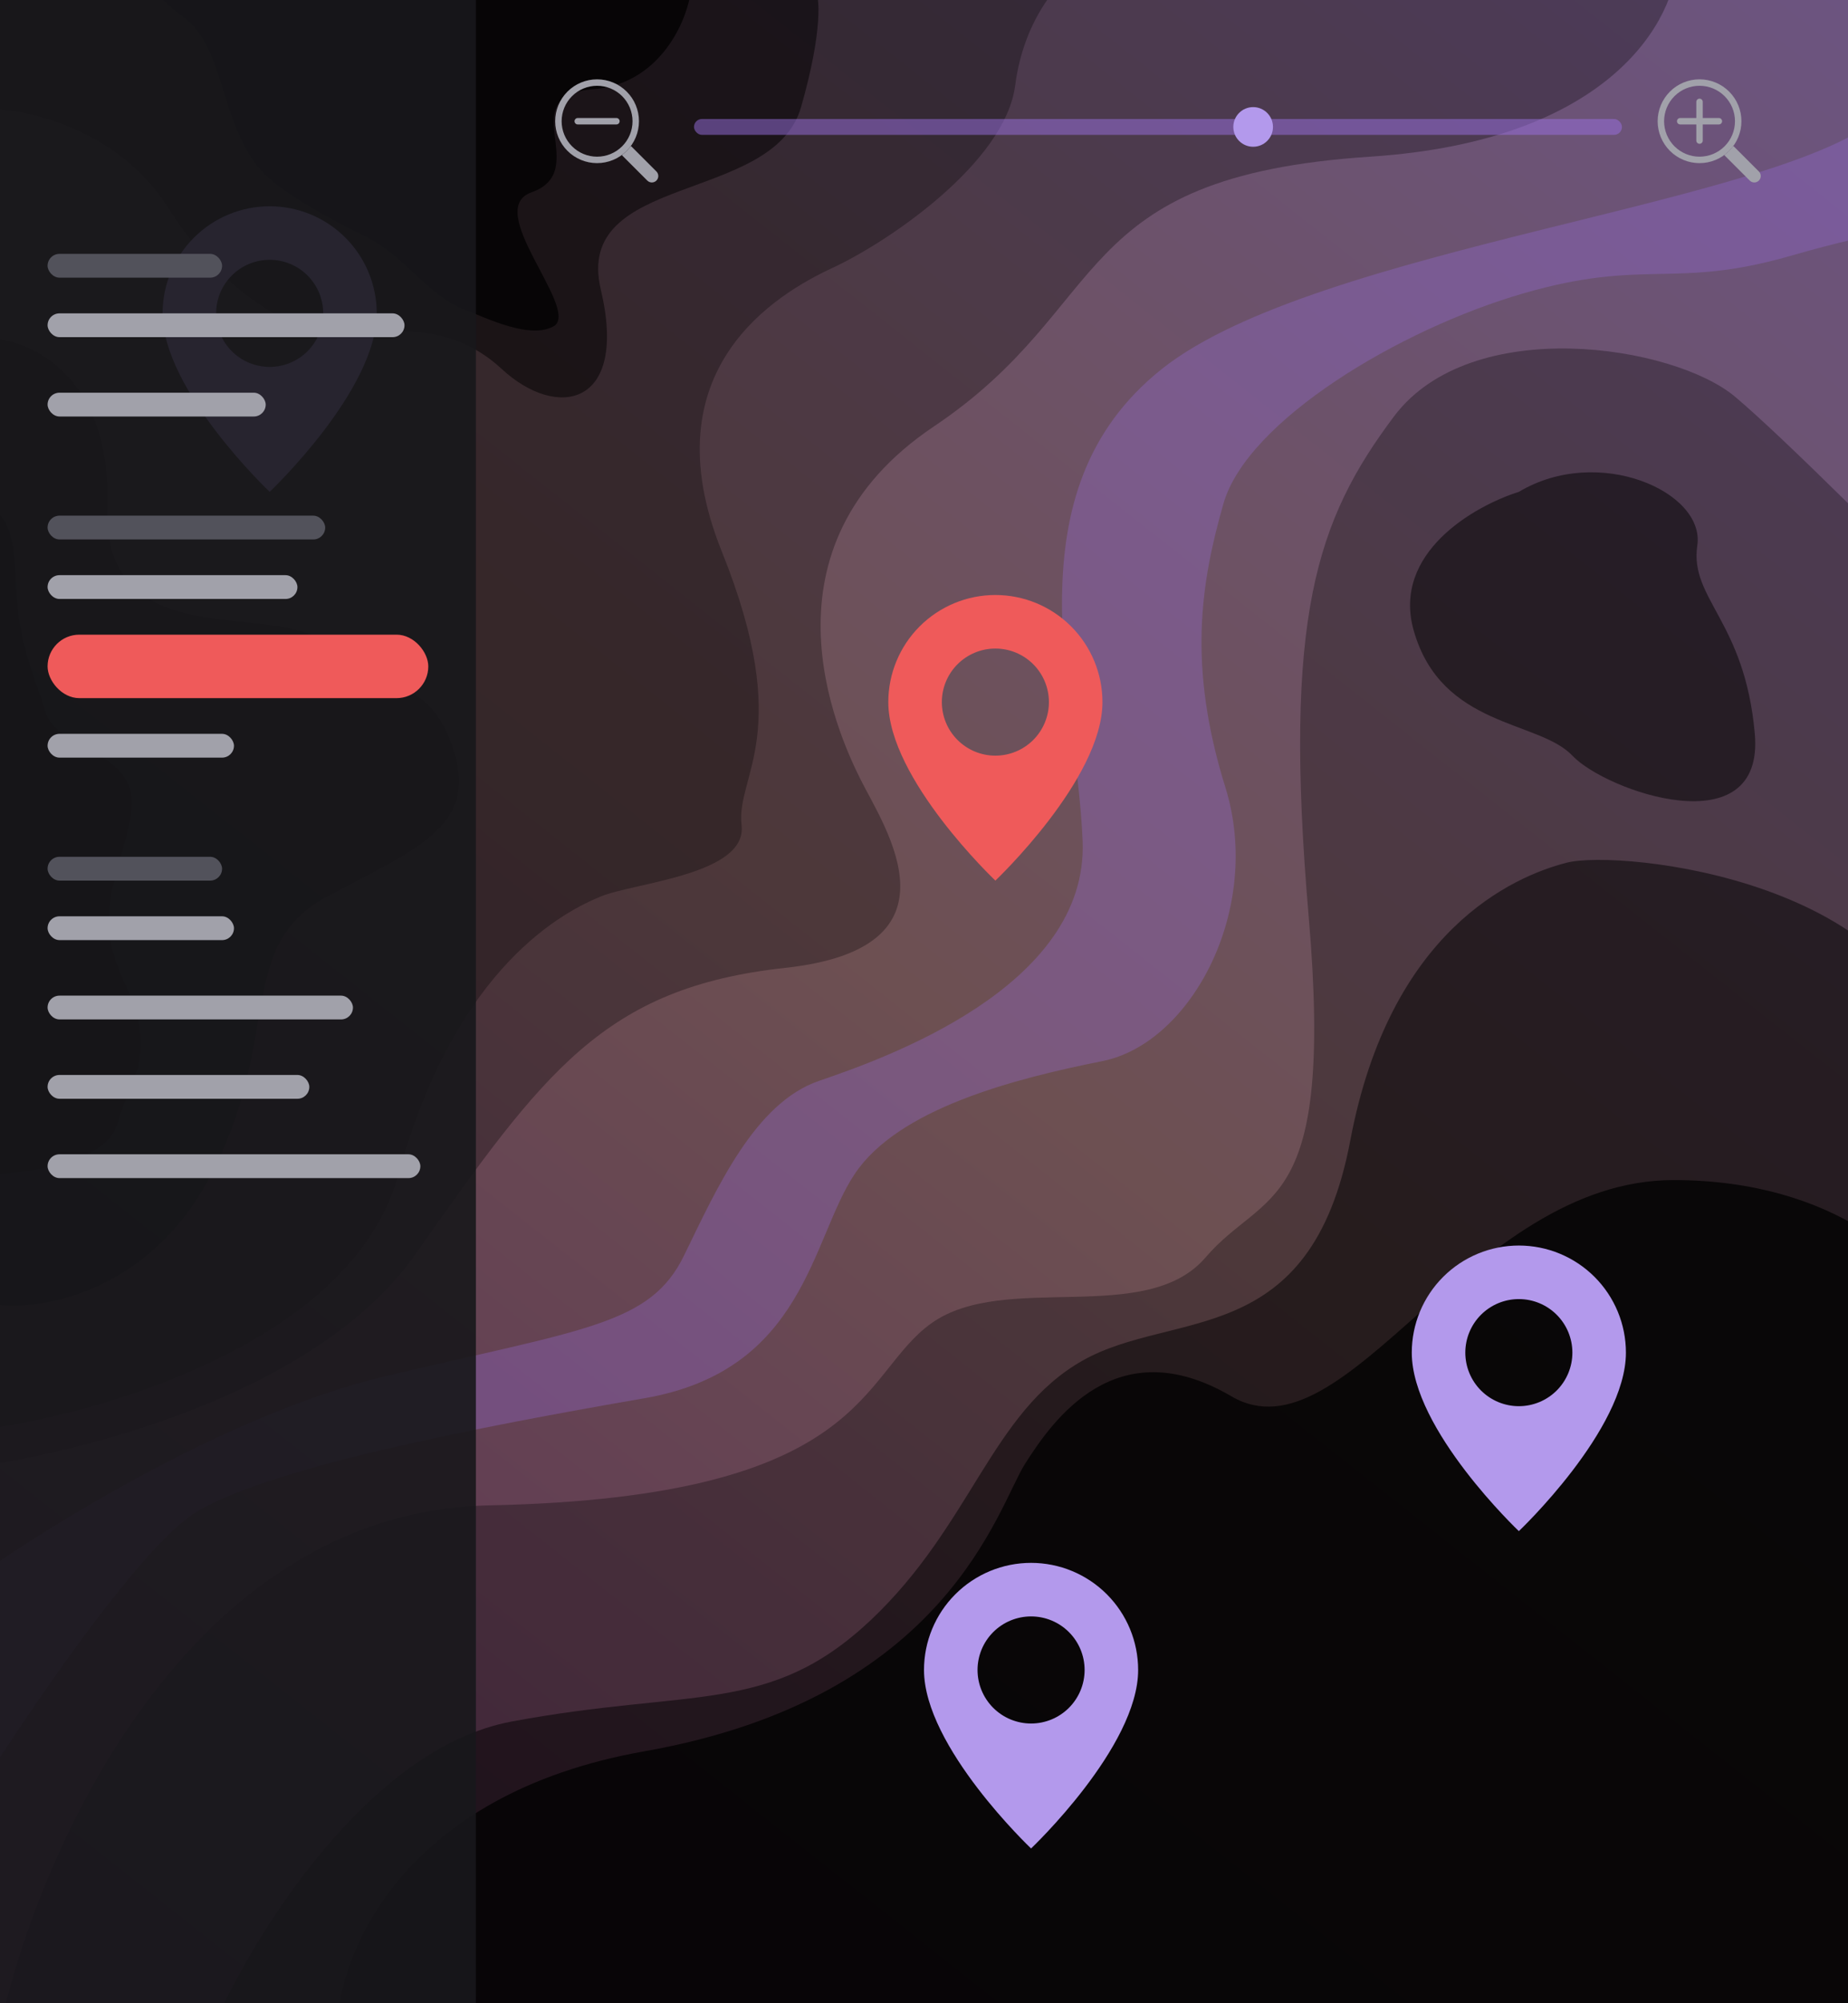 <svg viewBox="0 0 466 505" fill="none" xmlns="http://www.w3.org/2000/svg">
<g clip-path="url(#clip0_1_473)">
<rect width="466" height="505" fill="url(#paint0_linear_1_473)"/>
<path d="M162.5 441.5C101.3 452.3 85.333 492.667 85 511.5H489.5V330C484.167 319.167 463.2 297.5 422 297.5C370.5 297.5 339.5 369 310.5 352C281.5 335 265.5 358 258.5 369C251.5 380 239 428 162.5 441.5Z" fill="black" fill-opacity="0.75"/>
<path d="M356.5 159C350.9 139.4 371.833 127.5 383 124C403.07 112 430 124 428 137.5C426 151 440 156.5 442.5 185C445 213.5 405 199.5 396.5 190.5C388 181.5 363.5 183.5 356.5 159Z" fill="black" fill-opacity="0.5"/>
<path d="M129 434C92.6 440.8 63.5 488.5 53.5 511.5V518L489.5 524C491.167 455.667 493.5 309.3 489.5 270.5C484.5 222 408.5 214 395 217.5C381.5 221 350.5 234.5 340.5 287.5C330.5 340.5 296 330 273 343C250 356 245 384.5 219.5 408.5C194 432.5 174.5 425.5 129 434Z" fill="black" fill-opacity="0.5"/>
<path d="M123.5 379.5C46.7 381.1 9.167 468.167 0 511.5L502.5 541L495.5 156.5C481.333 142 449.9 110.4 437.5 100C422 87 371 79 351.5 105C332 131 323.5 155.5 330 231C336.5 306.5 319 299.5 304 317C289 334.5 253.5 320.5 235 333.5C216.5 346.5 219.5 377.5 123.5 379.5Z" fill="black" fill-opacity="0.3"/>
<path d="M97 347C56.6 356.6 8.833 386.667 -10 400.5L-7 454C5.667 433.667 34.6 390.7 49 381.5C67 370 122 359.5 162.5 352.5C203 345.5 204.5 312.5 215.5 296C226.5 279.5 255.5 272 278 267.5C300.5 263 318.5 229 309 198.5C299.5 168 302.724 147.215 308.5 127C314.5 106 353 83 384 74C415 65 422 73 451.5 64.5C475.1 57.7 484.333 57.333 486 58C490.333 40.833 494.1 11 474.5 29C450 51.5 332 62 293 93C254 124 271.5 175 273 212C274.5 249 222.5 267 206.5 272.5C190.5 278 181 299 172.5 316.5C164 334 147.5 335 97 347Z" fill="#9A70E2" fill-opacity="0.3"/>
<path d="M104.5 316.5C78.5 353.3 13.667 368.167 -15.5 371L-9.5 -15L423 -10.5C422.667 4.5 406.7 35.5 345.5 39.5C269 44.5 281 77 235.5 107.5C190 138 211 184.5 217 196.5C223 208.5 244 239 198 244C152.205 248.978 137.134 270.309 104.933 315.887L104.5 316.5Z" fill="black" fill-opacity="0.3"/>
<path d="M100.5 296C88.9 338.4 25 356.667 -5.5 360.5L-4.5 -6.5H270C266.167 -3.667 258 5.9 256 21.5C253.5 41 224 61 210 67.5C196 74 163.5 93 182 139C200.5 185 185.5 195.5 187 208C188.5 220.5 160 222.5 151.5 226C143 229.5 115 243 100.5 296Z" fill="black" fill-opacity="0.3"/>
<path d="M52.5 297.5C37.3 325.5 11.167 330.167 0 329L-1 85.5C8.833 86.333 28.2 95.9 27 127.5C25.5 167 72 150.5 82.5 163C93 175.5 107 168 114 188C121 208 106 213.5 82.5 226C59 238.5 71.5 262.5 52.5 297.5Z" fill="black" fill-opacity="0.5"/>
<path d="M29.5 283.5C26.7 293.1 7 295.833 -2.5 296C-3.288 239.833 -4.392 127.7 -2.5 128.5C-0.135 129.5 3.5 130.5 4 146.5C4.5 162.5 8.5 169.5 11.5 179.5C14.5 189.5 36 189 33 205.5C30 222 23 230 31.5 248C40 266 33 271.5 29.5 283.5Z" fill="black" fill-opacity="0.75"/>
<path d="M42.5 52.5C30.1 32.9 7.667 27.667 -2 27.5L-1.5 -3H205.5C206.667 -1.167 207.6 7.4 202 27C195 51.5 144.5 43.5 151.5 73C158.5 102.5 140.5 106 126.5 93C112.5 80 96 84 87 84.5C78 85 58 77 42.5 52.5Z" fill="black" fill-opacity="0.5"/>
<path d="M46.5 4.5C56.5 12 55.5 30 65 42C69.121 47.205 79.797 53.527 91.976 59.5C102.26 64.543 107.615 74.338 117 78C122.061 79.87 134 86 140 82C145.5 77 121.91 52.79 134 48.5C149.5 43 129 24 149.5 22.5C165.9 21.3 172.667 6.333 174 -1L153.5 -1.5L42.5 -1C40.5 -1.667 38.5 -1.5 46.5 4.5Z" fill="black" fill-opacity="0.75"/>
<path d="M260 466C260 466 287 440.413 287 421C287 413.839 284.155 406.972 279.092 401.908C274.028 396.845 267.161 394 260 394C252.839 394 245.972 396.845 240.908 401.908C235.845 406.972 233 413.839 233 421C233 440.413 260 466 260 466ZM260 434.5C256.42 434.5 252.986 433.078 250.454 430.546C247.922 428.014 246.5 424.58 246.5 421C246.5 417.42 247.922 413.986 250.454 411.454C252.986 408.922 256.42 407.5 260 407.5C263.58 407.5 267.014 408.922 269.546 411.454C272.078 413.986 273.5 417.42 273.5 421C273.5 424.58 272.078 428.014 269.546 430.546C267.014 433.078 263.58 434.5 260 434.5Z" fill="#B399EC"/>
<path d="M383 386C383 386 410 360.413 410 341C410 333.839 407.155 326.972 402.092 321.908C397.028 316.845 390.161 314 383 314C375.839 314 368.972 316.845 363.908 321.908C358.845 326.972 356 333.839 356 341C356 360.413 383 386 383 386ZM383 354.5C379.42 354.5 375.986 353.078 373.454 350.546C370.922 348.014 369.5 344.58 369.5 341C369.5 337.42 370.922 333.986 373.454 331.454C375.986 328.922 379.42 327.5 383 327.5C386.58 327.5 390.014 328.922 392.546 331.454C395.078 333.986 396.5 337.42 396.5 341C396.5 344.58 395.078 348.014 392.546 350.546C390.014 353.078 386.58 354.5 383 354.5Z" fill="#B399EC"/>
<path d="M68 124C68 124 95 98.413 95 79C95 71.839 92.155 64.972 87.092 59.908C82.028 54.845 75.161 52 68 52C60.839 52 53.972 54.845 48.908 59.908C43.845 64.972 41 71.839 41 79C41 98.413 68 124 68 124ZM68 92.5C64.42 92.5 60.986 91.078 58.454 88.546C55.922 86.014 54.5 82.58 54.5 79C54.5 75.42 55.922 71.986 58.454 69.454C60.986 66.922 64.42 65.5 68 65.5C71.58 65.5 75.014 66.922 77.546 69.454C80.078 71.986 81.5 75.42 81.5 79C81.5 82.58 80.078 86.014 77.546 88.546C75.014 91.078 71.58 92.5 68 92.5Z" fill="#B399EC"/>
<path d="M251 222C251 222 278 196.413 278 177C278 169.839 275.155 162.972 270.092 157.908C265.028 152.845 258.161 150 251 150C243.839 150 236.972 152.845 231.908 157.908C226.845 162.972 224 169.839 224 177C224 196.413 251 222 251 222ZM251 190.5C247.42 190.5 243.986 189.078 241.454 186.546C238.922 184.014 237.5 180.58 237.5 177C237.5 173.42 238.922 169.986 241.454 167.454C243.986 164.922 247.42 163.5 251 163.5C254.58 163.5 258.014 164.922 260.546 167.454C263.078 169.986 264.5 173.42 264.5 177C264.5 180.58 263.078 184.014 260.546 186.546C258.014 189.078 254.58 190.5 251 190.5Z" fill="#EF5A5A"/>
<rect width="120" height="505" fill="#18181B" fill-opacity="0.9"/>
<rect x="12" y="64" width="44" height="6" rx="3" fill="#52525B"/>
<rect x="12" y="79" width="90" height="6" rx="3" fill="#A1A1AA"/>
<rect x="12" y="99" width="55" height="6" rx="3" fill="#A1A1AA"/>
<rect x="12" y="130" width="70" height="6" rx="3" fill="#52525B"/>
<rect x="12" y="145" width="63" height="6" rx="3" fill="#A1A1AA"/>
<rect x="12" y="160" width="96" height="16" rx="8" fill="#EF5A5A"/>
<rect x="12" y="185" width="47" height="6" rx="3" fill="#A1A1AA"/>
<rect x="12" y="216" width="44" height="6" rx="3" fill="#52525B"/>
<rect x="12" y="231" width="47" height="6" rx="3" fill="#A1A1AA"/>
<rect x="12" y="251" width="77" height="6" rx="3" fill="#A1A1AA"/>
<rect x="12" y="271" width="66" height="6" rx="3" fill="#A1A1AA"/>
<rect x="12" y="291" width="94" height="6" rx="3" fill="#A1A1AA"/>
<g clip-path="url(#clip1_1_473)">
<path fill-rule="evenodd" clip-rule="evenodd" d="M428.562 39.5C429.736 39.5 430.898 39.269 431.983 38.82C433.067 38.37 434.052 37.712 434.882 36.882C435.712 36.052 436.371 35.067 436.82 33.983C437.269 32.898 437.5 31.736 437.5 30.562C437.5 29.389 437.269 28.227 436.82 27.142C436.371 26.058 435.712 25.073 434.882 24.243C434.052 23.413 433.067 22.755 431.983 22.305C430.898 21.856 429.736 21.625 428.562 21.625C426.192 21.625 423.919 22.567 422.243 24.243C420.567 25.919 419.625 28.192 419.625 30.562C419.625 32.933 420.567 35.206 422.243 36.882C423.919 38.558 426.192 39.5 428.562 39.5ZM439.125 30.562C439.125 33.364 438.012 36.05 436.031 38.031C434.05 40.012 431.364 41.125 428.562 41.125C425.761 41.125 423.075 40.012 421.094 38.031C419.113 36.05 418 33.364 418 30.562C418 27.761 419.113 25.075 421.094 23.094C423.075 21.113 425.761 20 428.562 20C431.364 20 434.05 21.113 436.031 23.094C438.012 25.075 439.125 27.761 439.125 30.562Z" fill="#A1A1AA"/>
<path d="M434.809 39.081C434.857 39.146 434.91 39.208 434.968 39.268L441.225 45.524C441.529 45.829 441.943 46 442.374 46C442.805 46.001 443.218 45.829 443.523 45.525C443.828 45.22 443.999 44.807 444 44.376C444 43.944 443.829 43.531 443.524 43.226L437.268 36.97C437.21 36.911 437.147 36.857 437.081 36.807C436.444 37.677 435.678 38.444 434.809 39.082V39.081Z" fill="#A1A1AA"/>
<path fill-rule="evenodd" clip-rule="evenodd" d="M428.562 24.875C428.778 24.875 428.985 24.961 429.137 25.113C429.289 25.265 429.375 25.472 429.375 25.688V29.75H433.438C433.653 29.75 433.86 29.836 434.012 29.988C434.164 30.14 434.25 30.347 434.25 30.562C434.25 30.778 434.164 30.985 434.012 31.137C433.86 31.289 433.653 31.375 433.438 31.375H429.375V35.438C429.375 35.653 429.289 35.86 429.137 36.012C428.985 36.164 428.778 36.25 428.562 36.25C428.347 36.25 428.14 36.164 427.988 36.012C427.836 35.86 427.75 35.653 427.75 35.438V31.375H423.688C423.472 31.375 423.265 31.289 423.113 31.137C422.961 30.985 422.875 30.778 422.875 30.562C422.875 30.347 422.961 30.14 423.113 29.988C423.265 29.836 423.472 29.75 423.688 29.75H427.75V25.688C427.75 25.472 427.836 25.265 427.988 25.113C428.14 24.961 428.347 24.875 428.562 24.875Z" fill="#A1A1AA"/>
</g>
<g clip-path="url(#clip2_1_473)">
<path fill-rule="evenodd" clip-rule="evenodd" d="M150.562 39.5C151.736 39.5 152.898 39.269 153.983 38.82C155.067 38.37 156.052 37.712 156.882 36.882C157.712 36.052 158.371 35.067 158.82 33.983C159.269 32.898 159.5 31.736 159.5 30.562C159.5 29.389 159.269 28.227 158.82 27.142C158.371 26.058 157.712 25.073 156.882 24.243C156.052 23.413 155.067 22.755 153.983 22.305C152.898 21.856 151.736 21.625 150.562 21.625C148.192 21.625 145.919 22.567 144.243 24.243C142.567 25.919 141.625 28.192 141.625 30.562C141.625 32.933 142.567 35.206 144.243 36.882C145.919 38.558 148.192 39.5 150.562 39.5ZM161.125 30.562C161.125 33.364 160.012 36.05 158.031 38.031C156.05 40.012 153.364 41.125 150.562 41.125C147.761 41.125 145.075 40.012 143.094 38.031C141.113 36.05 140 33.364 140 30.562C140 27.761 141.113 25.075 143.094 23.094C145.075 21.113 147.761 20 150.562 20C153.364 20 156.05 21.113 158.031 23.094C160.012 25.075 161.125 27.761 161.125 30.562Z" fill="#A1A1AA"/>
<path d="M156.809 39.081C156.857 39.146 156.91 39.208 156.968 39.268L163.225 45.524C163.529 45.829 163.943 46 164.374 46C164.805 46.001 165.218 45.829 165.523 45.525C165.828 45.22 165.999 44.807 166 44.376C166 43.944 165.829 43.531 165.524 43.226L159.268 36.97C159.21 36.911 159.147 36.857 159.081 36.807C158.444 37.677 157.678 38.444 156.809 39.082V39.081Z" fill="#A1A1AA"/>
<path fill-rule="evenodd" clip-rule="evenodd" d="M144.875 30.562C144.875 30.347 144.961 30.14 145.113 29.988C145.265 29.836 145.472 29.75 145.688 29.75H155.438C155.653 29.75 155.86 29.836 156.012 29.988C156.164 30.14 156.25 30.347 156.25 30.562C156.25 30.778 156.164 30.985 156.012 31.137C155.86 31.289 155.653 31.375 155.438 31.375H145.688C145.472 31.375 145.265 31.289 145.113 31.137C144.961 30.985 144.875 30.778 144.875 30.562Z" fill="#A1A1AA"/>
</g>
<rect x="175" y="30" width="234" height="4" rx="2" fill="#9A70E2" fill-opacity="0.5"/>
<circle cx="316" cy="32" r="5" fill="#B399EC"/>
</g>
<defs>
<linearGradient id="paint0_linear_1_473" x1="466" y1="2.19214e-05" x2="41.556" y2="537.797" gradientUnits="userSpaceOnUse">
<stop stop-color="#6C5480"/>
<stop offset="0.5" stop-color="#6D5052"/>
<stop offset="1" stop-color="#582E54"/>
</linearGradient>
<clipPath id="clip0_1_473">
<rect width="466" height="505" fill="white"/>
</clipPath>
<clipPath id="clip1_1_473">
<rect width="26" height="26" fill="white" transform="translate(418 20)"/>
</clipPath>
<clipPath id="clip2_1_473">
<rect width="26" height="26" fill="white" transform="translate(140 20)"/>
</clipPath>
</defs>
</svg>
